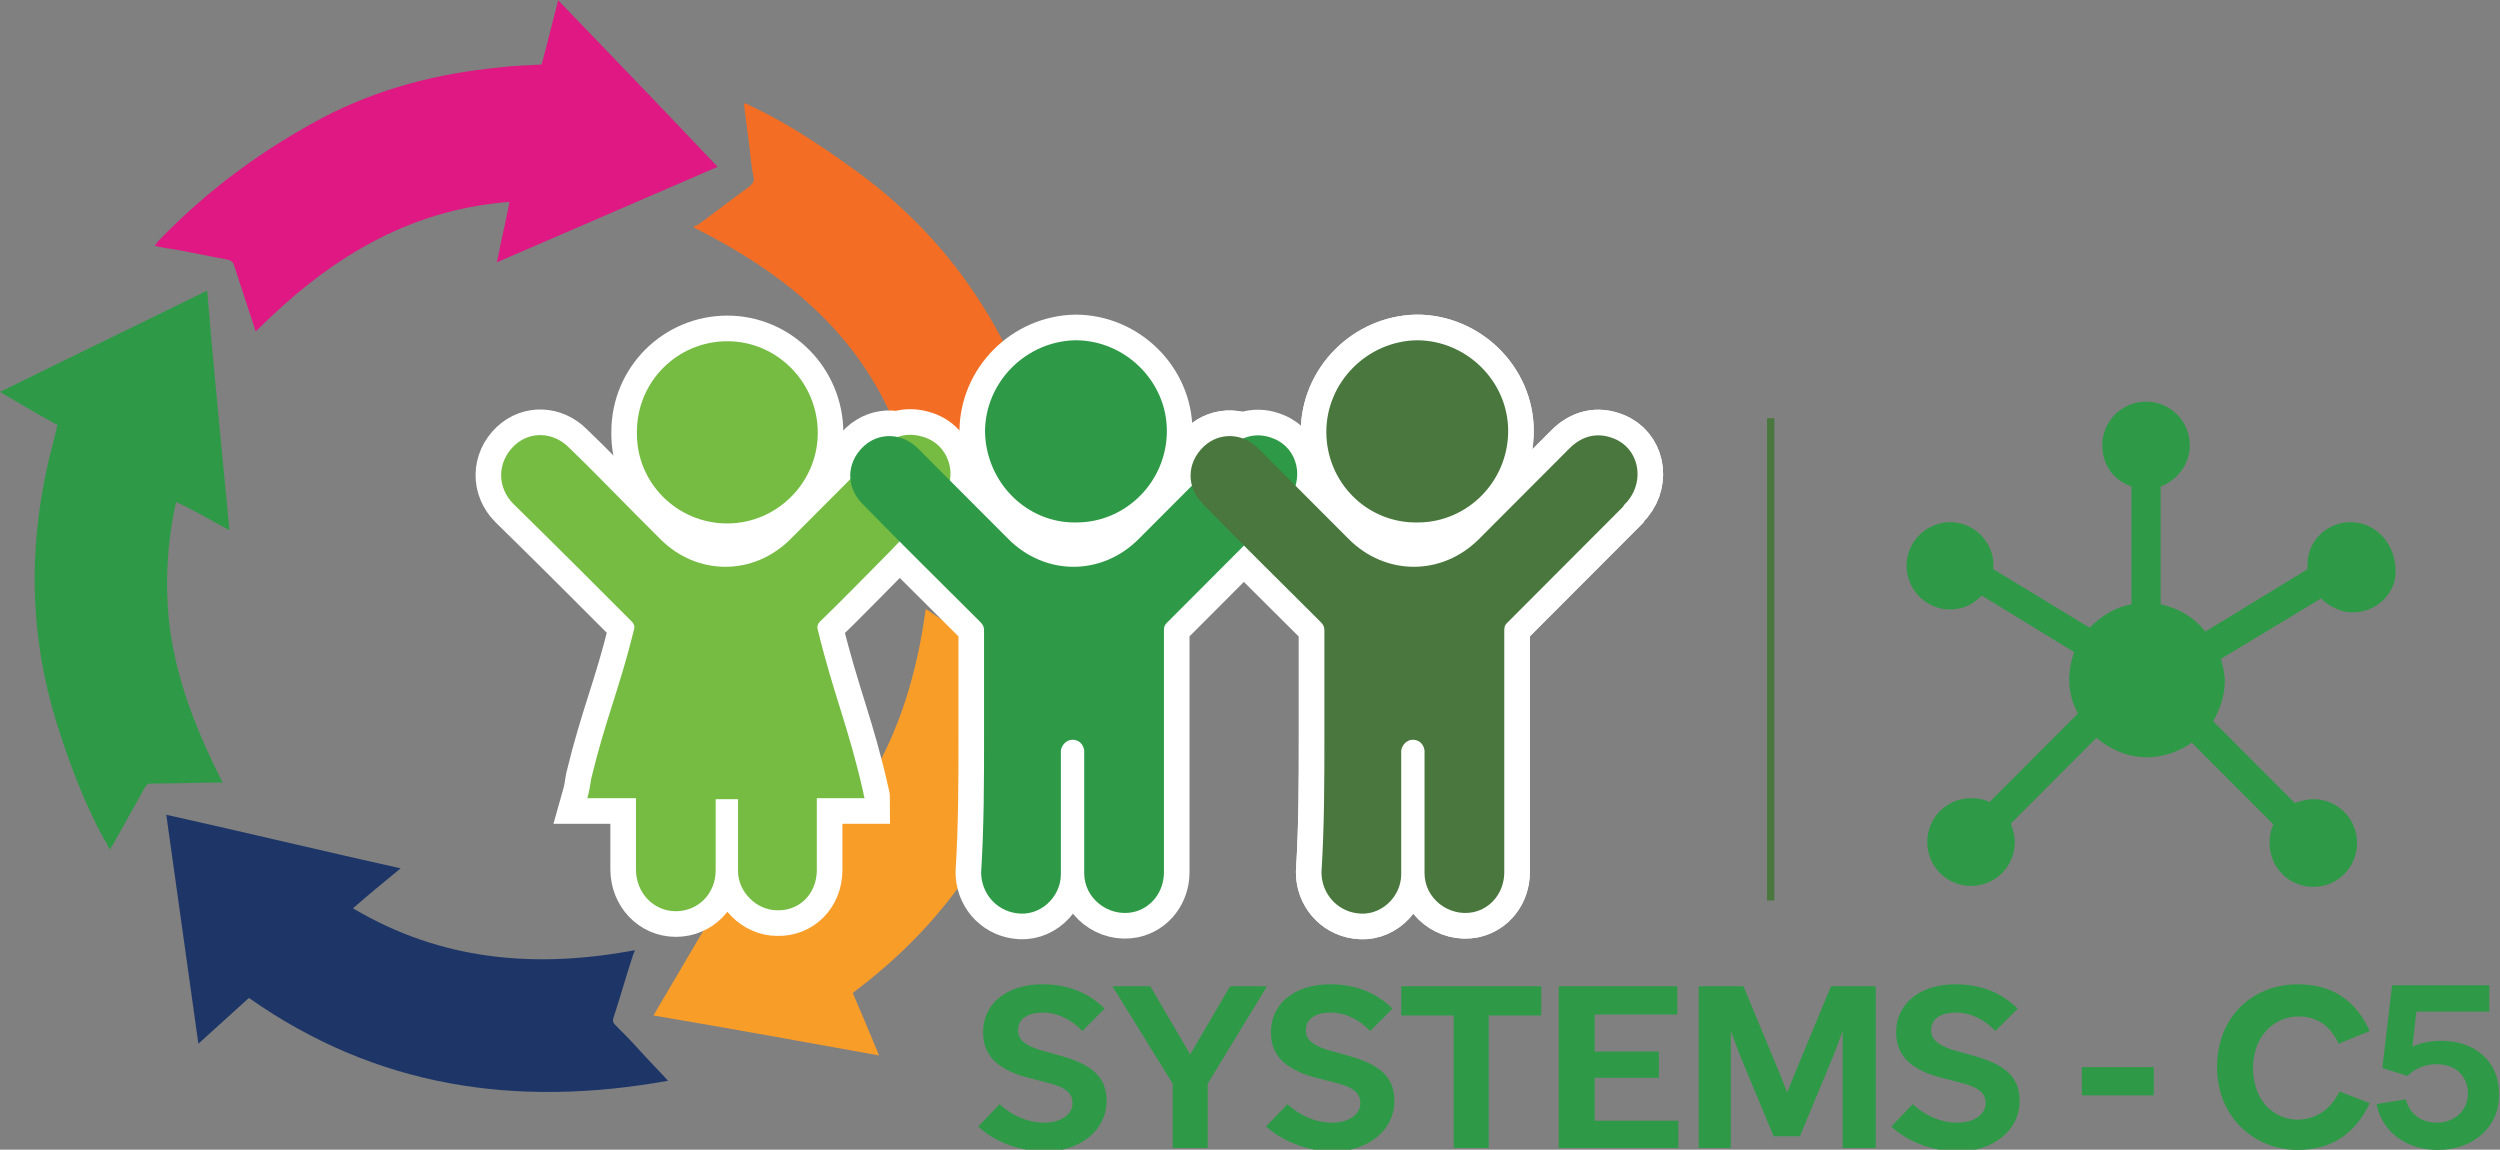 <svg width="324" height="149" xmlns="http://www.w3.org/2000/svg" xmlns:xlink="http://www.w3.org/1999/xlink" xml:space="preserve" overflow="hidden"><rect width="100%" height="100%" fill="#808080" stroke="none"/><defs><clipPath id="clip0"><rect x="937" y="152" width="324" height="149"/></clipPath></defs><g clip-path="url(#clip0)" transform="translate(-937 -152)"><path d="M29.741 68.555C28.733 58.222 27.725 47.888 26.843 37.554 17.895 41.965 8.947 46.25 0 50.66 2.52 52.173 4.915 53.559 7.435 54.945 7.057 56.709 6.553 58.348 6.175 60.112 3.655 71.328 3.907 82.418 7.309 93.382 8.947 98.548 10.838 103.715 13.484 108.504 13.736 108.882 13.988 109.386 14.24 109.89 14.366 109.638 14.492 109.386 14.618 109.26 16.005 106.74 17.391 104.345 18.777 101.825 19.029 101.447 19.155 101.321 19.533 101.321 22.432 101.321 25.204 101.195 28.103 101.195 28.355 101.195 28.607 101.195 28.859 101.195 24.952 93.508 21.928 85.694 21.676 76.999 21.55 72.966 21.928 68.933 22.81 64.901 25.078 65.909 27.347 67.295 29.741 68.555Z" fill="#2E9A47" transform="matrix(1 0 0 1.002 937 152.029)"/><path d="M82.292 122.87C69.438 125.265 57.214 124.257 45.746 117.452 47.762 115.687 49.778 114.049 51.921 112.285 41.713 110.016 31.757 107.622 21.55 105.354 22.936 115.309 24.322 125.139 25.708 134.968 27.977 132.952 29.993 131.062 32.261 129.046 48.77 140.639 66.917 143.286 86.576 139.757 85.316 138.371 84.056 137.111 82.922 135.851 81.914 134.716 80.906 133.708 79.771 132.574 79.393 132.196 79.393 131.944 79.519 131.566 80.401 128.919 81.157 126.147 82.04 123.501 82.166 123.249 82.166 123.123 82.292 122.87Z" fill="#1E3667" transform="matrix(1 0 0 1.002 937 152.029)"/><path d="M113.923 136.481C112.789 133.708 111.655 131.062 110.52 128.415 111.277 127.785 112.159 127.155 112.915 126.525 122.87 118.46 129.676 108.378 133.582 96.28 135.221 91.365 136.481 86.324 137.111 81.157 137.111 80.906 137.111 80.653 137.237 80.275 137.237 80.275 137.237 80.149 137.111 80.023 136.229 80.401 135.473 80.906 134.59 81.284 132.7 82.166 130.684 83.048 128.919 83.93 128.289 84.308 127.785 84.182 127.281 83.804 125.139 82.292 122.87 80.653 120.602 79.141 120.476 79.015 120.224 78.889 119.972 78.763 118.208 91.743 113.545 103.085 103.337 111.907 102.329 109.512 101.447 107.118 100.439 104.597 95.146 113.545 89.979 122.366 84.686 131.314 94.39 132.952 104.093 134.716 113.923 136.481Z" fill="#F99D29" transform="matrix(1 0 0 1.002 937 152.029)"/><path d="M89.853 29.363C101.447 35.16 111.151 42.847 116.191 55.323 114.805 55.449 113.545 55.701 112.285 55.701 111.025 55.827 109.638 55.827 108.252 55.827 115.057 63.641 121.862 71.454 128.793 79.267 133.456 70.446 138.119 61.75 142.782 52.929 141.396 53.055 140.135 53.181 138.749 53.307 137.489 53.433 136.103 53.559 134.842 53.685 134.212 53.811 134.086 53.559 133.834 53.055 133.204 51.164 132.448 49.4 131.692 47.636 127.281 37.806 120.854 29.615 112.285 23.062 107.496 19.533 102.581 16.131 97.162 13.61 96.91 13.484 96.784 13.358 96.532 13.358 96.532 13.358 96.406 13.358 96.406 13.358 96.658 15.375 96.91 17.265 97.162 19.281 97.288 20.541 97.414 21.676 97.666 22.936 97.792 23.44 97.54 23.692 97.162 24.07 94.894 25.708 92.625 27.473 90.357 29.111 90.105 29.111 89.979 29.237 89.853 29.363Z" fill="#F36E24" transform="matrix(1 0 0 1.002 937 152.029)"/><path d="M66.035 26.086C65.531 28.733 64.901 31.253 64.397 33.9 73.974 29.741 83.426 25.708 93.004 21.55 86.072 14.24 79.267 7.183 72.336 0 71.58 2.898 70.95 5.545 70.194 8.317 68.429 8.443 66.539 8.443 64.775 8.695 56.709 9.452 48.896 11.468 41.713 15.248 33.9 19.407 26.716 24.7 20.541 31.127 20.415 31.253 20.289 31.505 20.037 31.757 21.046 32.009 21.928 32.135 22.81 32.261 24.952 32.639 27.221 33.144 29.363 33.522 29.993 33.648 30.245 33.9 30.371 34.404 31.253 37.05 32.135 39.823 33.017 42.469 33.017 42.595 33.144 42.721 33.144 42.847 42.343 33.648 52.677 27.095 66.035 26.086Z" fill="#DF1883" transform="matrix(1 0 0 1.002 937 152.029)"/><path d="M171.641 95.146C171.641 89.349 171.641 87.333 171.641 81.536 171.641 81.031 171.515 80.779 171.137 80.401 166.096 75.361 160.929 70.32 155.888 65.153 153.746 63.011 153.746 59.86 156.014 57.718 158.03 55.827 161.055 55.953 163.071 57.97 165.214 60.112 167.356 62.254 169.498 64.397 171.263 66.161 173.027 67.925 174.791 69.69 179.58 74.478 186.889 74.478 191.678 69.69 195.585 65.783 199.491 61.876 203.398 57.97 205.036 56.331 207.053 55.827 209.195 56.709 212.345 57.97 213.228 62.002 210.959 64.775 210.707 65.027 210.455 65.279 210.329 65.531 205.288 70.572 200.373 75.487 195.333 80.527 194.954 80.906 194.954 81.157 194.954 81.662 194.954 93.382 194.954 101.069 194.954 112.789 194.954 115.309 193.316 117.452 190.922 117.956 187.771 118.586 184.621 116.191 184.621 112.915 184.621 107.874 184.621 102.833 184.621 97.666 184.621 97.414 184.621 97.162 184.621 97.036 184.495 96.154 183.865 95.65 183.109 95.65 182.352 95.65 181.722 96.28 181.596 97.036 181.596 97.288 181.596 97.414 181.596 97.666 181.596 102.833 181.596 107.874 181.596 113.041 181.596 116.065 178.824 118.586 175.799 118.082 173.153 117.704 171.263 115.435 171.263 112.789 171.641 106.74 171.641 100.943 171.641 95.146Z" stroke="#FFFFFF" stroke-width="6.63" stroke-miterlimit="10" fill="#FFFFFF" transform="matrix(1 0 0 1.002 937 152.029)"/><path d="M171.893 55.827C171.893 49.4 177.186 44.107 183.613 43.981 190.04 43.981 195.459 49.274 195.459 55.701 195.459 62.254 190.166 67.547 183.739 67.547 177.186 67.673 171.893 62.38 171.893 55.827Z" stroke="#FFFFFF" stroke-width="6.63" stroke-miterlimit="10" fill="#FFFFFF" transform="matrix(1 0 0 1.002 937 152.029)"/><path d="M95.65 103.337C94.642 103.337 93.76 103.337 92.751 103.337 92.751 103.589 92.751 103.715 92.751 103.967 92.751 106.866 92.751 109.638 92.751 112.537 92.751 115.561 90.483 117.83 87.585 117.83 84.686 117.83 82.418 115.435 82.418 112.411 82.418 109.638 82.418 106.74 82.418 103.967 82.418 103.715 82.418 103.463 82.418 103.211 80.401 103.211 78.259 103.211 76.117 103.211 76.369 102.329 76.495 101.573 76.621 100.691 78.511 92.877 80.275 89.097 82.166 81.41 82.292 80.906 82.166 80.653 81.788 80.275 76.747 75.234 71.706 70.194 66.539 65.153 64.397 63.011 64.397 59.734 66.665 57.592 68.681 55.701 71.706 55.827 73.722 57.844 76.621 60.616 79.393 63.515 82.292 66.413 83.426 67.547 84.434 68.555 85.568 69.69 90.357 74.478 97.666 74.478 102.455 69.69 106.362 65.783 110.268 61.876 114.301 57.844 115.939 56.205 117.83 55.827 119.972 56.583 123.375 57.844 124.257 62.254 121.736 64.775 119.594 66.917 117.452 69.059 115.435 71.202 112.411 74.226 109.386 77.377 106.236 80.401 105.984 80.653 105.858 81.031 105.984 81.41 108 89.727 110.016 94.138 111.907 102.581 111.907 102.833 112.033 102.959 112.033 103.211 110.016 103.211 107.874 103.211 105.858 103.211 105.858 103.589 105.858 103.715 105.858 103.967 105.858 106.866 105.858 109.764 105.858 112.537 105.858 115.561 103.589 117.83 100.691 117.704 98.044 117.704 95.65 115.309 95.65 112.663 95.65 109.764 95.65 106.74 95.65 103.841 95.65 103.841 95.65 103.589 95.65 103.337Z" stroke="#FFFFFF" stroke-width="6.63" stroke-miterlimit="10" fill="#FFFFFF" transform="matrix(1 0 0 1.002 937 152.029)"/><path d="M94.264 44.107C100.691 44.107 105.984 49.4 105.984 55.953 105.984 62.38 100.691 67.673 94.264 67.673 87.711 67.673 82.418 62.38 82.544 55.827 82.544 49.274 87.837 44.107 94.264 44.107Z" stroke="#FFFFFF" stroke-width="6.63" stroke-miterlimit="10" fill="#FFFFFF" transform="matrix(1 0 0 1.002 937 152.029)"/><path d="M127.533 95.146C127.533 89.349 127.533 87.333 127.533 81.536 127.533 81.031 127.407 80.779 127.029 80.401 121.988 75.361 116.821 70.32 111.781 65.153 109.638 63.011 109.638 59.86 111.907 57.718 113.923 55.827 116.947 55.953 118.964 57.97 121.106 60.112 123.249 62.254 125.391 64.397 127.155 66.161 128.919 67.925 130.684 69.69 135.473 74.478 142.782 74.478 147.571 69.69 151.477 65.783 155.384 61.876 159.291 57.97 160.929 56.331 162.945 55.827 165.088 56.709 168.238 57.97 169.12 62.002 166.852 64.775 166.6 65.027 166.348 65.279 166.222 65.531 161.181 70.572 156.266 75.487 151.225 80.527 150.847 80.906 150.847 81.157 150.847 81.662 150.847 93.382 150.847 101.069 150.847 112.789 150.847 115.309 149.209 117.452 146.814 117.956 143.664 118.586 140.513 116.191 140.513 112.915 140.513 107.874 140.513 102.833 140.513 97.666 140.513 97.414 140.513 97.162 140.513 97.036 140.387 96.154 139.757 95.65 139.001 95.65 138.245 95.65 137.615 96.28 137.489 97.036 137.489 97.288 137.489 97.414 137.489 97.666 137.489 102.833 137.489 107.874 137.489 113.041 137.489 116.065 134.716 118.586 131.692 118.082 129.046 117.704 127.155 115.435 127.155 112.789 127.533 106.74 127.533 100.943 127.533 95.146Z" stroke="#FFFFFF" stroke-width="6.63" stroke-linecap="round" stroke-linejoin="round" stroke-miterlimit="10" fill="#FFFFFF" transform="matrix(1 0 0 1.002 937 152.029)"/><path d="M127.659 55.827C127.659 49.4 132.952 44.107 139.379 43.981 145.806 43.981 151.225 49.274 151.225 55.701 151.225 62.254 145.932 67.547 139.505 67.547 133.078 67.673 127.785 62.38 127.659 55.827Z" stroke="#FFFFFF" stroke-width="6.63" stroke-linecap="round" stroke-linejoin="round" stroke-miterlimit="10" fill="#FFFFFF" transform="matrix(1 0 0 1.002 937 152.029)"/><path d="M171.641 95.146C171.641 89.349 171.641 87.333 171.641 81.536 171.641 81.031 171.515 80.779 171.137 80.401 166.096 75.361 160.929 70.32 155.888 65.153 153.746 63.011 153.746 59.86 156.014 57.718 158.03 55.827 161.055 55.953 163.071 57.97 165.214 60.112 167.356 62.254 169.498 64.397 171.263 66.161 173.027 67.925 174.791 69.69 179.58 74.478 186.889 74.478 191.678 69.69 195.585 65.783 199.491 61.876 203.398 57.97 205.036 56.331 207.053 55.827 209.195 56.709 212.345 57.97 213.228 62.002 210.959 64.775 210.707 65.027 210.455 65.279 210.329 65.531 205.288 70.572 200.373 75.487 195.333 80.527 194.954 80.906 194.954 81.157 194.954 81.662 194.954 93.382 194.954 101.069 194.954 112.789 194.954 115.309 193.316 117.452 190.922 117.956 187.771 118.586 184.621 116.191 184.621 112.915 184.621 107.874 184.621 102.833 184.621 97.666 184.621 97.414 184.621 97.162 184.621 97.036 184.495 96.154 183.865 95.65 183.109 95.65 182.352 95.65 181.722 96.28 181.596 97.036 181.596 97.288 181.596 97.414 181.596 97.666 181.596 102.833 181.596 107.874 181.596 113.041 181.596 116.065 178.824 118.586 175.799 118.082 173.153 117.704 171.263 115.435 171.263 112.789 171.641 106.74 171.641 100.943 171.641 95.146Z" stroke="#FFFFFF" stroke-width="6.63" stroke-linecap="round" stroke-linejoin="round" stroke-miterlimit="10" fill="#FFFFFF" transform="matrix(1 0 0 1.002 937 152.029)"/><path d="M171.893 55.827C171.893 49.4 177.186 44.107 183.613 43.981 190.04 43.981 195.459 49.274 195.459 55.701 195.459 62.254 190.166 67.547 183.739 67.547 177.186 67.673 171.893 62.38 171.893 55.827Z" stroke="#FFFFFF" stroke-width="6.63" stroke-linecap="round" stroke-linejoin="round" stroke-miterlimit="10" fill="#FFFFFF" transform="matrix(1 0 0 1.002 937 152.029)"/><path d="M95.65 103.337C94.642 103.337 93.76 103.337 92.751 103.337 92.751 103.589 92.751 103.715 92.751 103.967 92.751 106.866 92.751 109.638 92.751 112.537 92.751 115.561 90.483 117.83 87.585 117.83 84.686 117.83 82.418 115.435 82.418 112.411 82.418 109.638 82.418 106.74 82.418 103.967 82.418 103.715 82.418 103.463 82.418 103.211 80.401 103.211 78.259 103.211 76.117 103.211 76.369 102.329 76.495 101.573 76.621 100.691 78.511 92.877 80.275 89.097 82.166 81.41 82.292 80.906 82.166 80.653 81.788 80.275 76.747 75.234 71.706 70.194 66.539 65.153 64.397 63.011 64.397 59.734 66.665 57.592 68.681 55.701 71.706 55.827 73.722 57.844 76.621 60.616 79.393 63.515 82.292 66.413 83.426 67.547 84.434 68.555 85.568 69.69 90.357 74.478 97.666 74.478 102.455 69.69 106.362 65.783 110.268 61.876 114.301 57.844 115.939 56.205 117.83 55.827 119.972 56.583 123.375 57.844 124.257 62.254 121.736 64.775 119.594 66.917 117.452 69.059 115.435 71.202 112.411 74.226 109.386 77.377 106.236 80.401 105.984 80.653 105.858 81.031 105.984 81.41 108 89.727 110.016 94.138 111.907 102.581 111.907 102.833 112.033 102.959 112.033 103.211 110.016 103.211 107.874 103.211 105.858 103.211 105.858 103.589 105.858 103.715 105.858 103.967 105.858 106.866 105.858 109.764 105.858 112.537 105.858 115.561 103.589 117.83 100.691 117.704 98.044 117.704 95.65 115.309 95.65 112.663 95.65 109.764 95.65 106.74 95.65 103.841 95.65 103.841 95.65 103.589 95.65 103.337Z" fill="#76BC43" transform="matrix(1 0 0 1.002 937 152.029)"/><path d="M94.264 44.107C100.691 44.107 105.984 49.4 105.984 55.953 105.984 62.38 100.691 67.673 94.264 67.673 87.711 67.673 82.418 62.38 82.544 55.827 82.544 49.274 87.837 44.107 94.264 44.107Z" fill="#76BC43" transform="matrix(1 0 0 1.002 937 152.029)"/><path d="M126.777 145.68 129.55 142.782C131.188 144.294 133.204 145.176 135.347 145.176 137.615 145.176 139.001 144.042 139.001 142.656 139.001 141.648 138.497 140.765 136.229 140.135L132.826 139.253C128.919 138.119 127.407 136.229 127.407 133.456 127.407 129.928 130.306 127.281 135.095 127.281 138.623 127.281 141.27 128.541 143.16 130.432L140.261 133.33C138.749 131.692 136.859 130.936 135.221 130.936 133.078 130.936 131.944 131.818 131.944 133.204 131.944 134.464 132.826 135.095 134.59 135.725L137.741 136.607C142.152 137.867 143.412 139.757 143.412 142.404 143.412 146.058 140.135 148.957 135.095 148.957 131.692 148.705 128.793 147.571 126.777 145.68Z" fill="#2E9A47" transform="matrix(1 0 0 1.002 937 152.029)"/><path d="M156.518 140.135 156.518 148.453 151.981 148.453 151.981 140.135 144.168 127.533 149.083 127.533 154.25 136.355 159.417 127.533 164.205 127.533 156.518 140.135Z" fill="#2E9A47" transform="matrix(1 0 0 1.002 937 152.029)"/><path d="M164.079 145.68 166.852 142.782C168.49 144.294 170.506 145.176 172.649 145.176 174.917 145.176 176.303 144.042 176.303 142.656 176.303 141.648 175.799 140.765 173.531 140.135L170.128 139.253C166.222 138.119 164.709 136.229 164.709 133.456 164.709 129.928 167.608 127.281 172.397 127.281 175.925 127.281 178.572 128.541 180.462 130.432L177.564 133.33C176.051 131.692 174.161 130.936 172.523 130.936 170.38 130.936 169.246 131.818 169.246 133.204 169.246 134.464 170.128 135.095 171.893 135.725L175.043 136.607C179.454 137.867 180.714 139.757 180.714 142.404 180.714 146.058 177.438 148.957 172.397 148.957 169.12 148.705 166.222 147.571 164.079 145.68Z" fill="#2E9A47" transform="matrix(1 0 0 1.002 937 152.029)"/><path d="M181.596 127.533 199.743 127.533 199.743 131.314 192.938 131.314 192.938 148.453 188.401 148.453 188.401 131.314 181.596 131.314 181.596 127.533Z" fill="#2E9A47" transform="matrix(1 0 0 1.002 937 152.029)"/><path d="M202.012 127.533 217.386 127.533 217.386 131.188 206.674 131.188 206.674 135.977 214.992 135.977 214.992 139.379 206.674 139.379 206.674 144.924 217.512 144.924 217.512 148.453 202.012 148.453 202.012 127.533Z" fill="#2E9A47" transform="matrix(1 0 0 1.002 937 152.029)"/><path d="M224.317 148.453 220.159 148.453 220.159 127.533 225.956 127.533 230.618 138.749 231.627 141.27 232.635 138.749 237.298 127.533 243.095 127.533 243.095 148.453 238.81 148.453 238.81 136.355 238.81 133.33 237.676 136.355 233.265 146.94 229.862 146.94 225.452 136.355 224.317 133.33 224.317 136.355 224.317 148.453Z" fill="#2E9A47" transform="matrix(1 0 0 1.002 937 152.029)"/><path d="M245.111 145.68 247.883 142.782C249.522 144.294 251.538 145.176 253.68 145.176 255.949 145.176 257.335 144.042 257.335 142.656 257.335 141.648 256.831 140.765 254.562 140.135L251.16 139.253C247.253 138.119 245.741 136.229 245.741 133.456 245.741 129.928 248.639 127.281 253.428 127.281 256.957 127.281 259.603 128.541 261.494 130.432L258.595 133.33C257.083 131.692 255.193 130.936 253.554 130.936 251.412 130.936 250.278 131.818 250.278 133.204 250.278 134.464 251.16 135.095 252.924 135.725L256.075 136.607C260.485 137.867 261.746 139.757 261.746 142.404 261.746 146.058 258.469 148.957 253.428 148.957 250.026 148.705 247.127 147.571 245.111 145.68Z" fill="#2E9A47" transform="matrix(1 0 0 1.002 937 152.029)"/><path d="M279.137 141.648 269.811 141.648 269.811 137.993 279.137 137.993 279.137 141.648Z" fill="#2E9A47" transform="matrix(1 0 0 1.002 937 152.029)"/><path d="M303.207 141.144 307.113 142.656C305.349 146.436 302.324 148.705 297.788 148.705 292.117 148.705 287.328 144.42 287.328 137.993 287.328 131.44 291.991 127.281 297.788 127.281 302.324 127.281 305.349 129.424 307.113 133.33L303.081 134.968C302.072 132.7 300.308 131.44 297.914 131.44 294.637 131.44 291.991 134.086 291.991 138.119 291.991 142.152 294.511 144.798 297.914 144.798 300.308 144.672 302.072 143.412 303.207 141.144Z" fill="#2E9A47" transform="matrix(1 0 0 1.002 937 152.029)"/><path d="M315.935 148.705C311.902 148.705 308.751 146.436 307.995 142.782L311.776 142.152C312.28 144.042 313.792 145.176 315.809 145.176 318.077 145.176 319.841 143.664 319.841 141.396 319.841 139.127 318.203 137.615 315.809 137.615 314.17 137.615 312.91 138.245 312.028 139.127L308.751 138.119 310.012 127.407 322.614 127.407 322.614 130.81 313.162 130.81 312.658 135.347C313.666 134.842 315.053 134.59 316.439 134.59 320.849 134.59 323.874 137.363 323.874 141.396 324 145.68 320.597 148.705 315.935 148.705Z" fill="#2E9A47" transform="matrix(1 0 0 1.002 937 152.029)"/><path d="M127.533 95.146C127.533 89.349 127.533 87.333 127.533 81.536 127.533 81.031 127.407 80.779 127.029 80.401 121.988 75.361 116.821 70.32 111.781 65.153 109.638 63.011 109.638 59.86 111.907 57.718 113.923 55.827 116.947 55.953 118.964 57.97 121.106 60.112 123.249 62.254 125.391 64.397 127.155 66.161 128.919 67.925 130.684 69.69 135.473 74.478 142.782 74.478 147.571 69.69 151.477 65.783 155.384 61.876 159.291 57.97 160.929 56.331 162.945 55.827 165.088 56.709 168.238 57.97 169.12 62.002 166.852 64.775 166.6 65.027 166.348 65.279 166.222 65.531 161.181 70.572 156.266 75.487 151.225 80.527 150.847 80.906 150.847 81.157 150.847 81.662 150.847 93.382 150.847 101.069 150.847 112.789 150.847 115.309 149.209 117.452 146.814 117.956 143.664 118.586 140.513 116.191 140.513 112.915 140.513 107.874 140.513 102.833 140.513 97.666 140.513 97.414 140.513 97.162 140.513 97.036 140.387 96.154 139.757 95.65 139.001 95.65 138.245 95.65 137.615 96.28 137.489 97.036 137.489 97.288 137.489 97.414 137.489 97.666 137.489 102.833 137.489 107.874 137.489 113.041 137.489 116.065 134.716 118.586 131.692 118.082 129.046 117.704 127.155 115.435 127.155 112.789 127.533 106.74 127.533 100.943 127.533 95.146Z" fill="#2E9A47" transform="matrix(1 0 0 1.002 937 152.029)"/><path d="M127.659 55.827C127.659 49.4 132.952 44.107 139.379 43.981 145.806 43.981 151.225 49.274 151.225 55.701 151.225 62.254 145.932 67.547 139.505 67.547 133.078 67.673 127.785 62.38 127.659 55.827Z" fill="#2E9A47" transform="matrix(1 0 0 1.002 937 152.029)"/><path d="M171.641 95.146C171.641 89.349 171.641 87.333 171.641 81.536 171.641 81.031 171.515 80.779 171.137 80.401 166.096 75.361 160.929 70.32 155.888 65.153 153.746 63.011 153.746 59.86 156.014 57.718 158.03 55.827 161.055 55.953 163.071 57.97 165.214 60.112 167.356 62.254 169.498 64.397 171.263 66.161 173.027 67.925 174.791 69.69 179.58 74.478 186.889 74.478 191.678 69.69 195.585 65.783 199.491 61.876 203.398 57.97 205.036 56.331 207.053 55.827 209.195 56.709 212.345 57.97 213.228 62.002 210.959 64.775 210.707 65.027 210.455 65.279 210.329 65.531 205.288 70.572 200.373 75.487 195.333 80.527 194.954 80.906 194.954 81.157 194.954 81.662 194.954 93.382 194.954 101.069 194.954 112.789 194.954 115.309 193.316 117.452 190.922 117.956 187.771 118.586 184.621 116.191 184.621 112.915 184.621 107.874 184.621 102.833 184.621 97.666 184.621 97.414 184.621 97.162 184.621 97.036 184.495 96.154 183.865 95.65 183.109 95.65 182.352 95.65 181.722 96.28 181.596 97.036 181.596 97.288 181.596 97.414 181.596 97.666 181.596 102.833 181.596 107.874 181.596 113.041 181.596 116.065 178.824 118.586 175.799 118.082 173.153 117.704 171.263 115.435 171.263 112.789 171.641 106.74 171.641 100.943 171.641 95.146Z" fill="#49773D" transform="matrix(1 0 0 1.002 937 152.029)"/><path d="M171.893 55.827C171.893 49.4 177.186 44.107 183.613 43.981 190.04 43.981 195.459 49.274 195.459 55.701 195.459 62.254 190.166 67.547 183.739 67.547 177.186 67.673 171.893 62.38 171.893 55.827Z" fill="#49773D" transform="matrix(1 0 0 1.002 937 152.029)"/><path d="M229.484 54.063 229.484 116.443" stroke="#49773D" stroke-width="0.945" stroke-miterlimit="10" fill="none" transform="matrix(1 0 0 1.002 937 152.029)"/><path d="M305.979 67.673C302.954 66.917 299.804 68.808 299.174 71.832 299.048 72.462 299.048 72.966 299.048 73.596L285.816 81.662C284.429 79.897 282.413 78.637 280.019 78.133L280.019 62.885C282.161 62.128 283.799 59.986 283.799 57.592 283.799 54.441 281.279 51.921 278.128 51.921 274.978 51.921 272.457 54.441 272.457 57.592 272.457 60.112 273.97 62.128 276.238 62.885L276.238 78.133C274.096 78.511 272.331 79.645 270.819 81.157L258.343 73.596C258.343 72.966 258.343 72.462 258.217 71.832 257.461 68.808 254.436 66.917 251.412 67.673 248.387 68.429 246.497 71.454 247.253 74.478 248.009 77.503 251.034 79.393 254.058 78.637 255.193 78.385 256.075 77.755 256.831 76.999L268.803 84.308C268.425 85.442 268.173 86.576 268.173 87.837 268.173 89.475 268.551 90.861 269.307 92.247L257.839 103.715C257.083 103.337 256.327 103.211 255.445 103.211 252.294 103.211 249.774 105.732 249.774 108.882 249.774 112.033 252.294 114.553 255.445 114.553 258.595 114.553 261.116 112.033 261.116 108.882 261.116 108 260.863 107.244 260.611 106.488L271.701 95.398C273.466 96.91 275.734 97.918 278.254 97.918 280.397 97.918 282.413 97.162 284.051 96.028L294.637 106.614C294.259 107.37 294.133 108.126 294.133 109.008 294.133 112.159 296.653 114.679 299.804 114.679 302.954 114.679 305.475 112.159 305.475 109.008 305.475 105.858 302.954 103.337 299.804 103.337 298.922 103.337 298.166 103.589 297.41 103.841L286.824 93.255C287.706 91.743 288.336 89.979 288.336 88.089 288.336 87.081 288.084 86.198 287.832 85.19L300.812 77.377C301.568 78.133 302.45 78.637 303.585 79.015 306.609 79.771 309.76 77.881 310.39 74.856 310.894 71.58 309.004 68.429 305.979 67.673Z" fill="#2E9A47" transform="matrix(1 0 0 1.002 937 152.029)"/></g></svg>